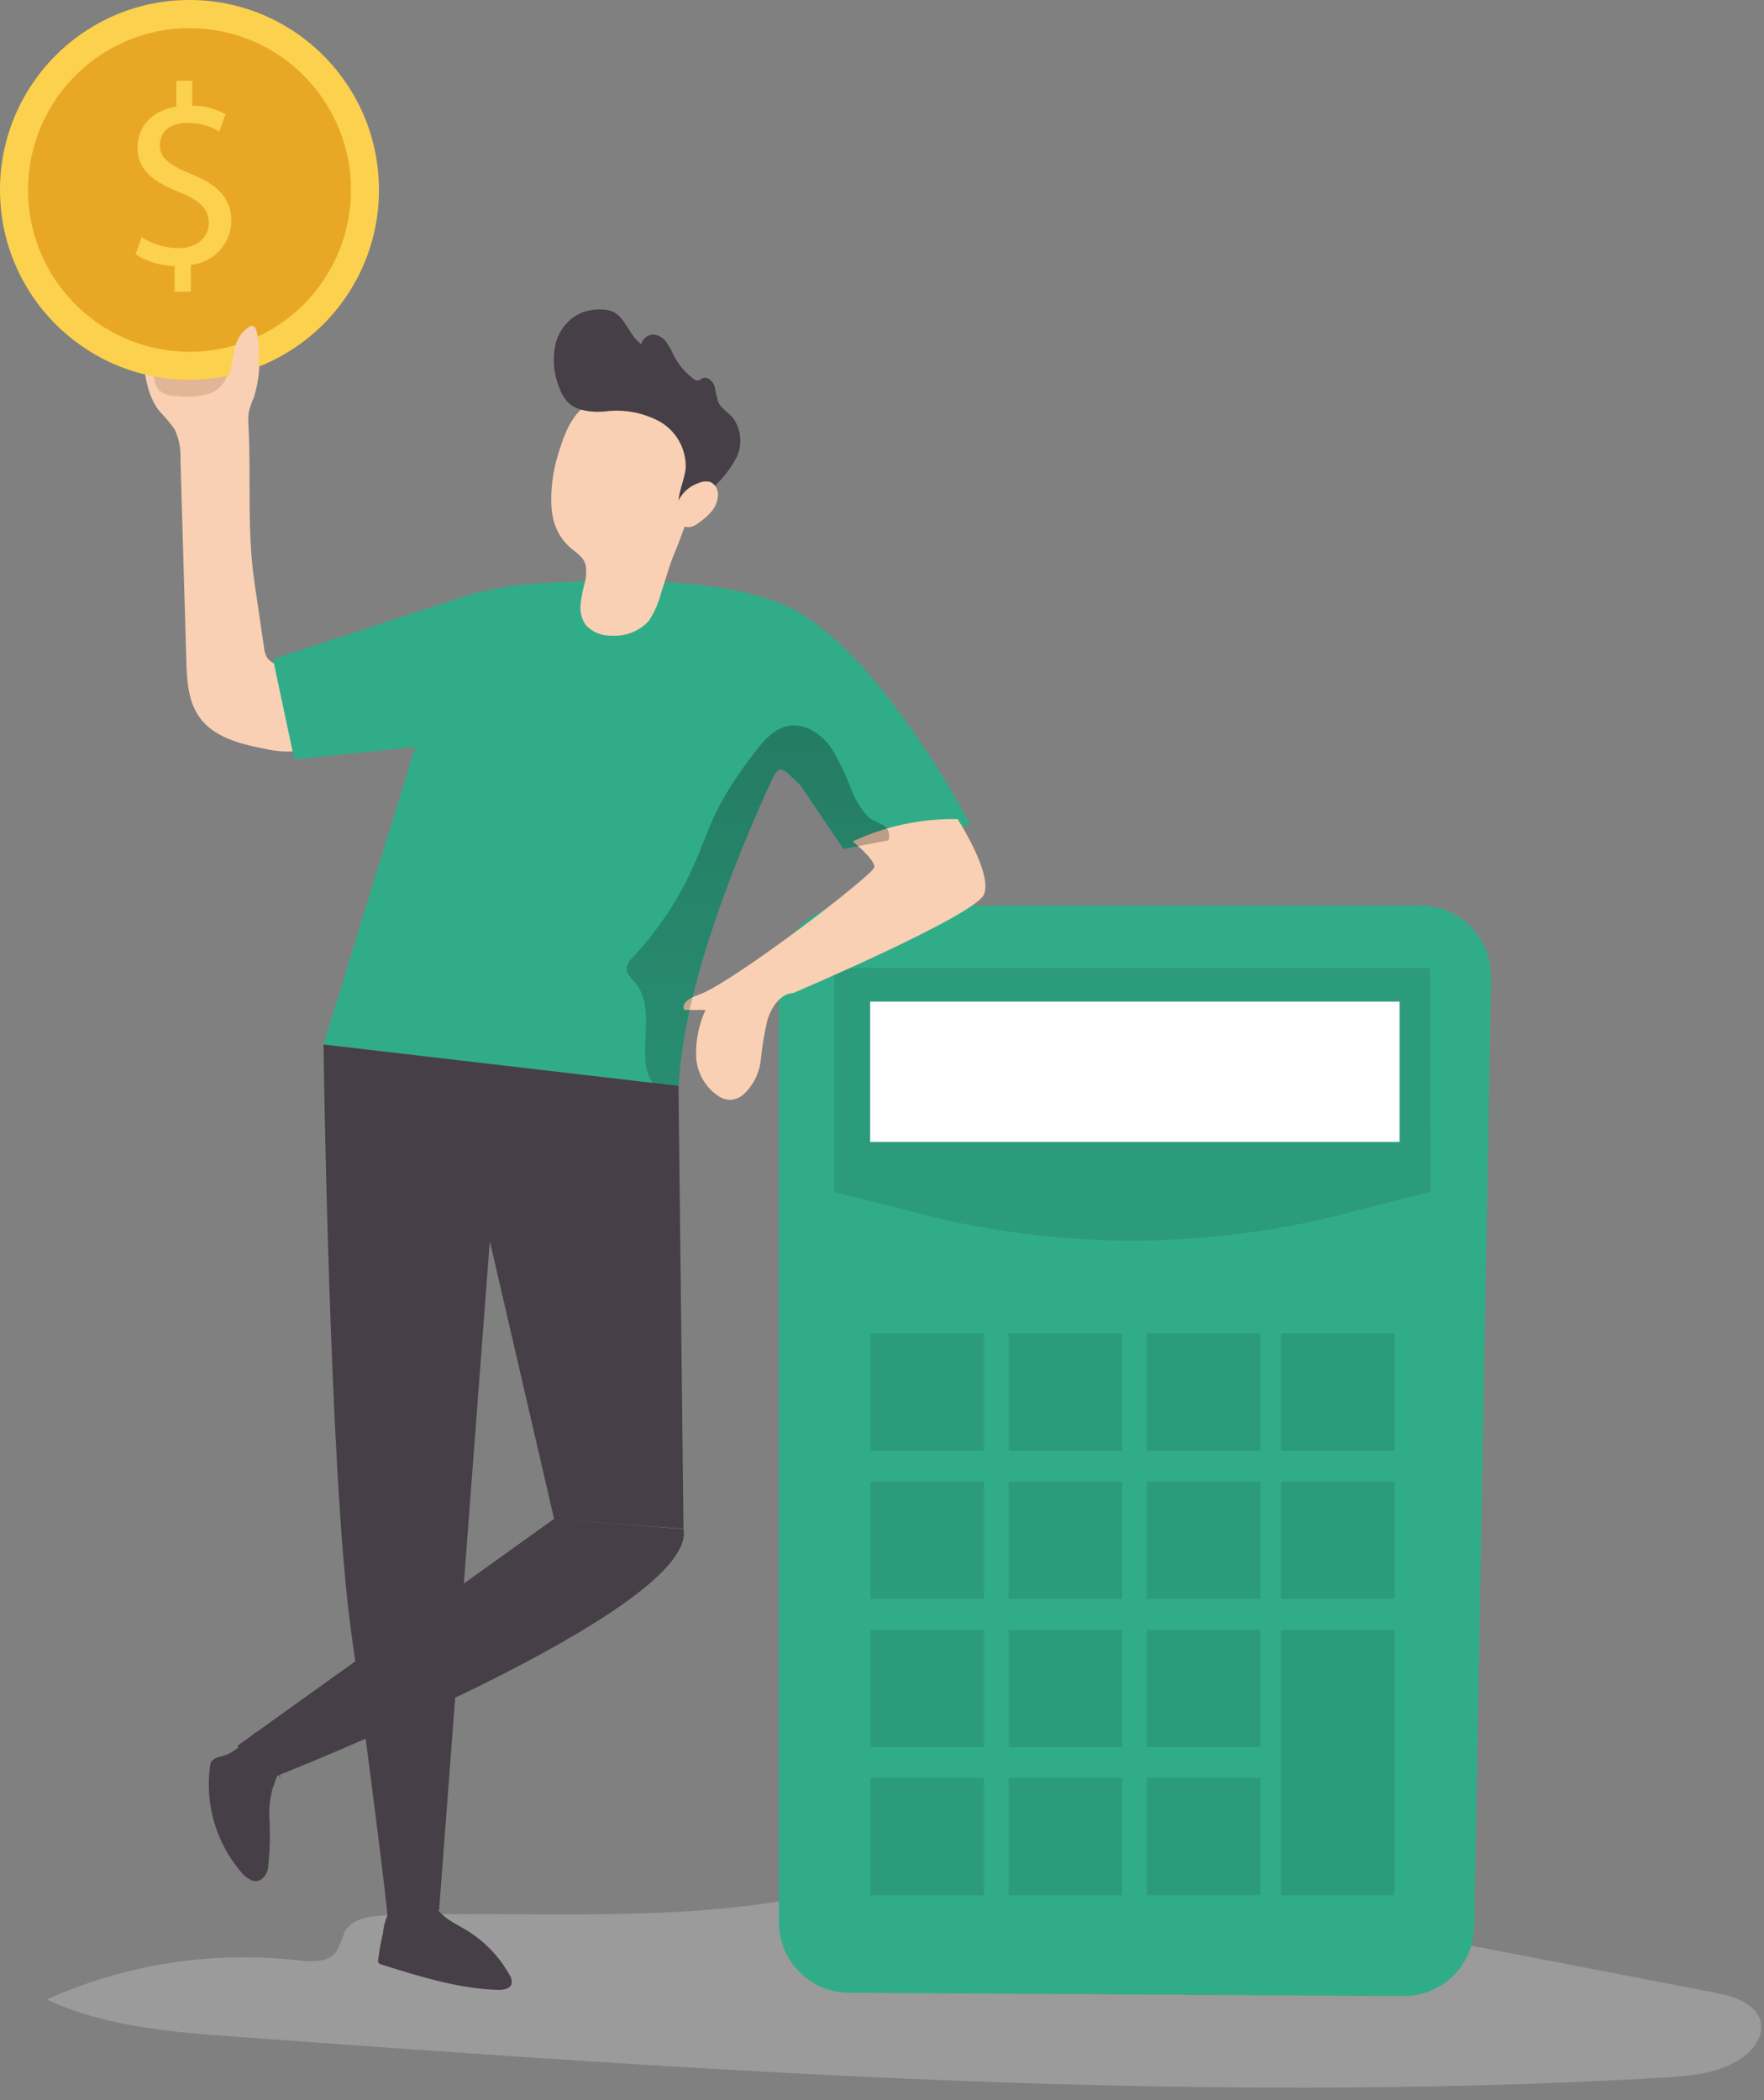 <svg width="105" height="125" viewBox="0 0 105 125" fill="none" xmlns="http://www.w3.org/2000/svg">
<rect x="0" y="0" width="105" height="125" fill="#808080" stroke="none"/>
<path opacity="0.39" d="M22.971 114.005C22.065 114.041 21.006 114.159 20.541 114.938C20.392 115.355 20.222 115.764 20.03 116.163C19.518 116.834 18.546 116.773 17.718 116.676C12.622 116.1 7.466 116.905 2.787 119.008C6.276 120.648 10.224 120.95 14.071 121.227C42.31 123.277 70.647 125.291 98.917 123.666C100.585 123.574 102.344 123.431 103.71 122.467C104.38 121.996 104.953 121.222 104.815 120.417C104.615 119.274 103.245 118.828 102.109 118.608L68.125 112.058C64.545 111.366 60.862 110.684 57.19 110.792C53.778 110.884 50.995 112.258 47.748 112.914C39.916 114.492 30.955 113.703 22.971 114.005Z" fill="#C5C5C5"/>
<path d="M83.537 118.808L50.56 118.613C50.009 118.613 49.463 118.504 48.954 118.293C48.445 118.081 47.982 117.771 47.593 117.38C47.203 116.989 46.895 116.525 46.684 116.015C46.474 115.504 46.365 114.957 46.366 114.405V58.099C46.366 56.985 46.808 55.916 47.595 55.128C48.381 54.34 49.448 53.897 50.56 53.897H84.559C85.672 53.897 86.739 54.34 87.525 55.128C88.312 55.916 88.754 56.985 88.754 58.099L87.756 114.605C87.756 115.159 87.646 115.707 87.433 116.218C87.221 116.73 86.909 117.194 86.517 117.584C86.125 117.975 85.66 118.284 85.149 118.494C84.637 118.704 84.089 118.81 83.537 118.808Z" fill="#31AC89"/>
<path opacity="0.1" d="M85.143 70.944L79.957 72.266C71.711 74.367 63.072 74.367 54.827 72.266L49.656 70.944V57.618H85.128L85.143 70.944Z" fill="#020202"/>
<path d="M83.307 59.616H51.794V67.97H83.307V59.616Z" fill="white"/>
<path opacity="0.1" d="M58.576 79.364H51.809V86.35H58.576V79.364Z" fill="#020202"/>
<path opacity="0.1" d="M66.806 79.364H60.039V86.35H66.806V79.364Z" fill="#020202"/>
<path opacity="0.1" d="M75.031 79.364H68.264V86.35H75.031V79.364Z" fill="#020202"/>
<path opacity="0.1" d="M83.01 79.364H76.243V86.35H83.01V79.364Z" fill="#020202"/>
<path opacity="0.1" d="M58.576 88.185H51.809V95.17H58.576V88.185Z" fill="#020202"/>
<path opacity="0.1" d="M66.806 88.185H60.039V95.17H66.806V88.185Z" fill="#020202"/>
<path opacity="0.1" d="M75.031 88.185H68.264V95.17H75.031V88.185Z" fill="#020202"/>
<path opacity="0.1" d="M83.01 88.185H76.243V95.17H83.01V88.185Z" fill="#020202"/>
<path opacity="0.1" d="M83.01 97.005H76.243V112.806H83.01V97.005Z" fill="#020202"/>
<path opacity="0.1" d="M58.576 97.005H51.809V103.991H58.576V97.005Z" fill="#020202"/>
<path opacity="0.1" d="M66.806 97.005H60.039V103.991H66.806V97.005Z" fill="#020202"/>
<path opacity="0.1" d="M75.031 97.005H68.264V103.991H75.031V97.005Z" fill="#020202"/>
<path opacity="0.1" d="M58.576 105.82H51.809V112.806H58.576V105.82Z" fill="#020202"/>
<path opacity="0.1" d="M66.806 105.82H60.039V112.806H66.806V105.82Z" fill="#020202"/>
<path opacity="0.1" d="M75.031 105.82H68.264V112.806H75.031V105.82Z" fill="#020202"/>
<path d="M17.672 39.812C17.733 39.812 17.672 39.72 17.631 39.7C17.334 39.646 17.033 39.61 16.731 39.592C16.426 39.572 16.14 39.432 15.938 39.203C15.806 38.997 15.728 38.76 15.713 38.516L15.15 34.692C14.69 31.587 14.951 28.491 14.792 25.354C14.759 25.031 14.774 24.704 14.838 24.386C14.915 24.133 15.007 23.884 15.115 23.642C15.417 22.672 15.511 21.648 15.391 20.639C15.405 20.507 15.388 20.373 15.342 20.249C15.296 20.124 15.222 20.012 15.125 19.922C14.721 19.66 14.276 20.178 14.076 20.619L13.565 21.767C13.544 21.828 13.507 21.884 13.457 21.925C13.409 21.948 13.357 21.96 13.304 21.96C13.251 21.96 13.198 21.948 13.15 21.925C12.306 21.695 11.381 21.413 10.936 20.649C10.608 20.091 10.537 19.281 9.913 19.035C9.643 18.963 9.357 18.996 9.111 19.126C8.865 19.256 8.676 19.474 8.583 19.737C8.419 20.27 8.392 20.836 8.506 21.382C8.644 22.479 8.813 23.632 9.503 24.488C9.825 24.82 10.122 25.175 10.393 25.549C10.65 26.096 10.77 26.698 10.741 27.302L11.089 39.264C11.12 40.453 11.181 41.714 11.867 42.683C12.721 43.882 14.291 44.287 15.733 44.559C16.457 44.742 17.21 44.779 17.948 44.666C18.316 44.602 18.659 44.438 18.94 44.192C19.221 43.946 19.43 43.628 19.544 43.272C19.587 42.951 19.566 42.624 19.483 42.311C19.399 41.998 19.255 41.705 19.058 41.447C18.715 40.904 17.912 40.412 17.672 39.812Z" fill="#F9D0B4"/>
<path d="M12.398 23.448C11.808 23.606 11.194 23.649 10.587 23.576C10.171 23.602 9.76 23.471 9.437 23.207C9.311 23.025 9.224 22.819 9.182 22.602C9.14 22.385 9.143 22.162 9.191 21.946C9.189 21.882 9.211 21.82 9.252 21.772C9.312 21.734 9.383 21.721 9.452 21.736L12.332 21.987C12.756 22.023 13.651 21.89 13.472 22.5C13.374 22.727 13.227 22.93 13.041 23.094C12.855 23.258 12.636 23.379 12.398 23.448Z" fill="#E2B596"/>
<path d="M57.767 49.084L52.878 50.017L50.203 50.53L47.645 46.742C46.407 45.579 46.428 45.338 45.727 46.886C43.804 51.119 40.648 58.863 40.402 64.66L38.868 64.486L19.252 62.174L24.715 44.461L17.518 45.199L16.25 39.228L27.978 35.39C29.205 35.049 30.462 34.834 31.733 34.749C35.466 34.513 42.172 34.236 46.387 35.887C51.998 38.029 57.767 49.084 57.767 49.084Z" fill="#31AC89"/>
<path d="M57.001 48.751C57.001 48.751 59.093 51.98 58.572 53.236C58.05 54.491 47.222 59.104 47.222 59.104C46.454 59.135 45.928 59.94 45.687 60.678C45.5 61.462 45.367 62.258 45.288 63.061C45.208 63.871 44.829 64.623 44.224 65.167C43.996 65.358 43.708 65.463 43.411 65.464C43.211 65.448 43.018 65.389 42.843 65.29C42.435 65.037 42.094 64.688 41.849 64.274C41.604 63.86 41.463 63.393 41.437 62.912C41.401 61.948 41.592 60.99 41.994 60.114H40.726C40.521 59.683 41.135 59.36 41.58 59.212C43.498 58.571 51.978 52.088 52.04 51.621C52.101 51.155 50.751 50.084 50.751 50.084C52.706 49.169 54.844 48.713 57.001 48.751Z" fill="#F9D0B4"/>
<path d="M32.812 29.741C32.805 30.216 32.869 30.69 33.001 31.146C33.164 31.662 33.455 32.129 33.845 32.504C34.229 32.873 34.751 33.109 34.868 33.678C34.918 34.031 34.894 34.39 34.797 34.733C34.681 35.148 34.601 35.571 34.556 35.999C34.511 36.43 34.626 36.862 34.878 37.214C35.074 37.422 35.313 37.586 35.578 37.693C35.843 37.8 36.128 37.848 36.413 37.834C36.824 37.862 37.235 37.798 37.618 37.645C38 37.493 38.344 37.256 38.623 36.953C38.964 36.429 39.214 35.852 39.364 35.246C39.599 34.559 39.784 33.857 40.039 33.196C40.583 31.884 41.056 30.545 41.456 29.183C41.888 27.758 41.849 26.232 41.344 24.831C40.832 23.673 39.231 23.12 38.055 23.099C36.789 23.098 35.564 23.546 34.597 24.365C33.861 25.016 33.477 26.195 33.206 27.097C32.944 27.954 32.811 28.845 32.812 29.741Z" fill="#F9D0B4"/>
<path d="M33.794 23.934C33.566 23.68 33.391 23.382 33.283 23.058C32.958 22.261 32.878 21.385 33.053 20.541C33.142 20.125 33.328 19.734 33.594 19.402C33.86 19.069 34.2 18.803 34.587 18.625C34.968 18.475 35.375 18.405 35.784 18.42C35.996 18.418 36.207 18.453 36.408 18.522C37.237 18.84 37.431 19.978 38.173 20.485C38.212 20.325 38.303 20.183 38.432 20.08C38.56 19.977 38.719 19.919 38.884 19.916C39.044 19.926 39.2 19.974 39.339 20.056C39.478 20.138 39.595 20.252 39.681 20.388C39.858 20.655 40.012 20.936 40.142 21.228C40.418 21.746 40.806 22.196 41.277 22.546C41.343 22.608 41.428 22.644 41.518 22.648C41.625 22.648 41.712 22.561 41.815 22.515C42.116 22.392 42.433 22.684 42.536 22.991C42.59 23.311 42.664 23.628 42.756 23.939C42.935 24.324 43.344 24.544 43.62 24.862C43.877 25.21 44.03 25.624 44.062 26.055C44.095 26.487 44.005 26.919 43.804 27.302C43.384 28.058 42.824 28.726 42.152 29.27C42.081 29.172 41.975 29.107 41.857 29.087C41.738 29.066 41.617 29.093 41.518 29.162C41.32 29.303 41.147 29.476 41.006 29.675C40.937 29.774 40.845 29.856 40.739 29.914C40.632 29.971 40.514 30.004 40.392 30.008C40.362 29.27 40.751 28.573 40.817 27.835C40.83 27.272 40.689 26.716 40.408 26.228C40.128 25.74 39.719 25.338 39.226 25.067C38.228 24.542 37.091 24.341 35.973 24.493C35.308 24.555 34.311 24.473 33.794 23.934Z" fill="#473F47"/>
<path d="M41.595 28.747C41.805 28.652 42.04 28.629 42.265 28.681C42.411 28.746 42.533 28.854 42.617 28.99C42.701 29.126 42.742 29.285 42.736 29.444C42.729 29.799 42.603 30.14 42.377 30.413C42.151 30.683 41.887 30.919 41.595 31.115C41.437 31.25 41.246 31.34 41.042 31.377C40.874 31.387 40.707 31.343 40.566 31.25C40.425 31.158 40.318 31.023 40.26 30.864C40.209 30.7 40.191 30.528 40.207 30.358C40.223 30.187 40.272 30.021 40.352 29.87C40.468 29.605 40.639 29.369 40.854 29.175C41.068 28.982 41.321 28.836 41.595 28.747Z" fill="#F9D0B4"/>
<path d="M11.278 22.602C17.507 22.602 22.557 17.543 22.557 11.301C22.557 5.06 17.507 0 11.278 0C5.05 0 0 5.06 0 11.301C0 17.543 5.05 22.602 11.278 22.602Z" fill="#FCD14E"/>
<path d="M20.768 12.85C21.619 7.6 18.061 2.653 12.822 1.801C7.582 0.949 2.645 4.514 1.795 9.764C0.944 15.014 4.502 19.96 9.742 20.813C14.981 21.665 19.918 18.1 20.768 12.85Z" fill="#E8A825"/>
<path d="M10.393 17.369V15.832C9.568 15.822 8.762 15.582 8.066 15.14L8.429 14.115C9.08 14.536 9.838 14.764 10.613 14.771C11.702 14.771 12.429 14.145 12.429 13.274C12.429 12.403 11.835 11.916 10.71 11.45C9.15 10.84 8.188 10.132 8.188 8.805C8.188 7.477 9.089 6.575 10.495 6.345V4.807H11.441V6.288C12.136 6.288 12.819 6.464 13.426 6.801L13.048 7.826C12.469 7.479 11.804 7.302 11.13 7.313C9.953 7.313 9.513 8.016 9.513 8.626C9.513 9.42 10.076 9.82 11.401 10.368C12.971 11.009 13.769 11.803 13.769 13.166C13.757 13.821 13.504 14.447 13.06 14.927C12.615 15.406 12.01 15.705 11.36 15.765V17.354L10.393 17.369Z" fill="#FCD14E"/>
<path d="M14.005 20.629C14.061 20.377 14.168 20.14 14.319 19.932C14.47 19.724 14.663 19.549 14.884 19.419C14.919 19.403 14.956 19.394 14.994 19.394C15.032 19.394 15.07 19.403 15.104 19.419C15.166 19.475 15.214 19.546 15.242 19.624C15.363 20.024 15.415 20.442 15.396 20.859C15.414 21.143 15.414 21.427 15.396 21.71C15.383 21.997 15.305 22.278 15.168 22.53C15.03 22.782 14.837 23 14.603 23.166C14.347 23.304 13.58 23.355 13.58 22.751C13.621 22.404 13.69 22.061 13.785 21.726C13.837 21.356 13.91 20.99 14.005 20.629Z" fill="#F9D0B4"/>
<path d="M19.257 62.169C19.257 62.169 19.59 87.595 20.889 97.02C22.163 106.21 23.032 113.421 23.068 114.077L26.137 113.683L29.155 73.865L32.986 90.434L40.684 90.993L40.387 64.634L19.257 62.169Z" fill="#473F47"/>
<path d="M16.188 105.82C16.188 105.82 41.558 95.862 40.684 91.013L32.965 90.414L14.127 103.913L16.188 105.82Z" fill="#473F47"/>
<path d="M22.521 116.568C22.49 116.647 22.49 116.735 22.521 116.814C22.574 116.879 22.648 116.922 22.73 116.937C24.986 117.644 27.273 118.362 29.636 118.439C29.958 118.439 30.357 118.392 30.449 118.09C30.482 117.898 30.438 117.701 30.326 117.542C29.706 116.433 28.807 115.507 27.718 114.856C27.052 114.456 26.27 114.123 25.922 113.426C25.418 113.549 24.905 113.63 24.388 113.667C24.04 113.667 23.421 113.544 23.16 113.816C22.955 114.195 22.833 114.615 22.802 115.046C22.669 115.548 22.592 116.061 22.521 116.568Z" fill="#473F47"/>
<path d="M16.751 105.969C16.658 105.788 16.629 105.58 16.669 105.38C16.202 106.233 15.983 107.201 16.035 108.173C16.09 109.138 16.068 110.107 15.969 111.069C15.962 111.242 15.912 111.412 15.823 111.56C15.733 111.709 15.607 111.833 15.457 111.919C15.053 112.089 14.623 111.755 14.337 111.407C13.608 110.549 13.068 109.547 12.752 108.466C12.435 107.386 12.35 106.25 12.501 105.134C12.507 105.027 12.539 104.923 12.593 104.831C12.727 104.685 12.908 104.591 13.104 104.565C14.076 104.319 14.496 103.668 15.232 103.104C15.918 103.806 16.311 105.103 16.751 105.969Z" fill="#473F47"/>
<path d="M52.878 50.017L50.203 50.529L47.645 46.742C46.407 45.578 46.428 45.337 45.727 46.885C43.804 51.119 40.648 58.863 40.403 64.659L38.868 64.485C38.587 64.068 38.43 63.579 38.418 63.076C38.3 61.502 38.822 59.703 37.809 58.499C37.574 58.222 37.247 57.935 37.298 57.571C37.352 57.347 37.475 57.146 37.651 56.997C39.187 55.362 40.432 53.476 41.334 51.421C41.845 50.258 42.244 49.043 42.837 47.915C43.436 46.837 44.12 45.809 44.883 44.84C45.395 44.148 46.009 43.405 46.852 43.221C47.819 43.005 48.812 43.62 49.41 44.415C49.937 45.257 50.373 46.154 50.709 47.09C50.936 47.643 51.256 48.153 51.656 48.597C51.937 48.889 52.54 49.002 52.755 49.268C52.84 49.371 52.897 49.494 52.918 49.626C52.94 49.757 52.926 49.892 52.878 50.017Z" fill="url(#paint0_linear)"/>
<defs>
<linearGradient id="paint0_linear" x1="45.824" y1="12.341" x2="44.263" y2="101.833" gradientUnits="userSpaceOnUse">
<stop offset="0.01"/>
<stop offset="0.13" stop-opacity="0.69"/>
<stop offset="0.25" stop-opacity="0.32"/>
<stop offset="1" stop-opacity="0"/>
</linearGradient>
</defs>
</svg>
